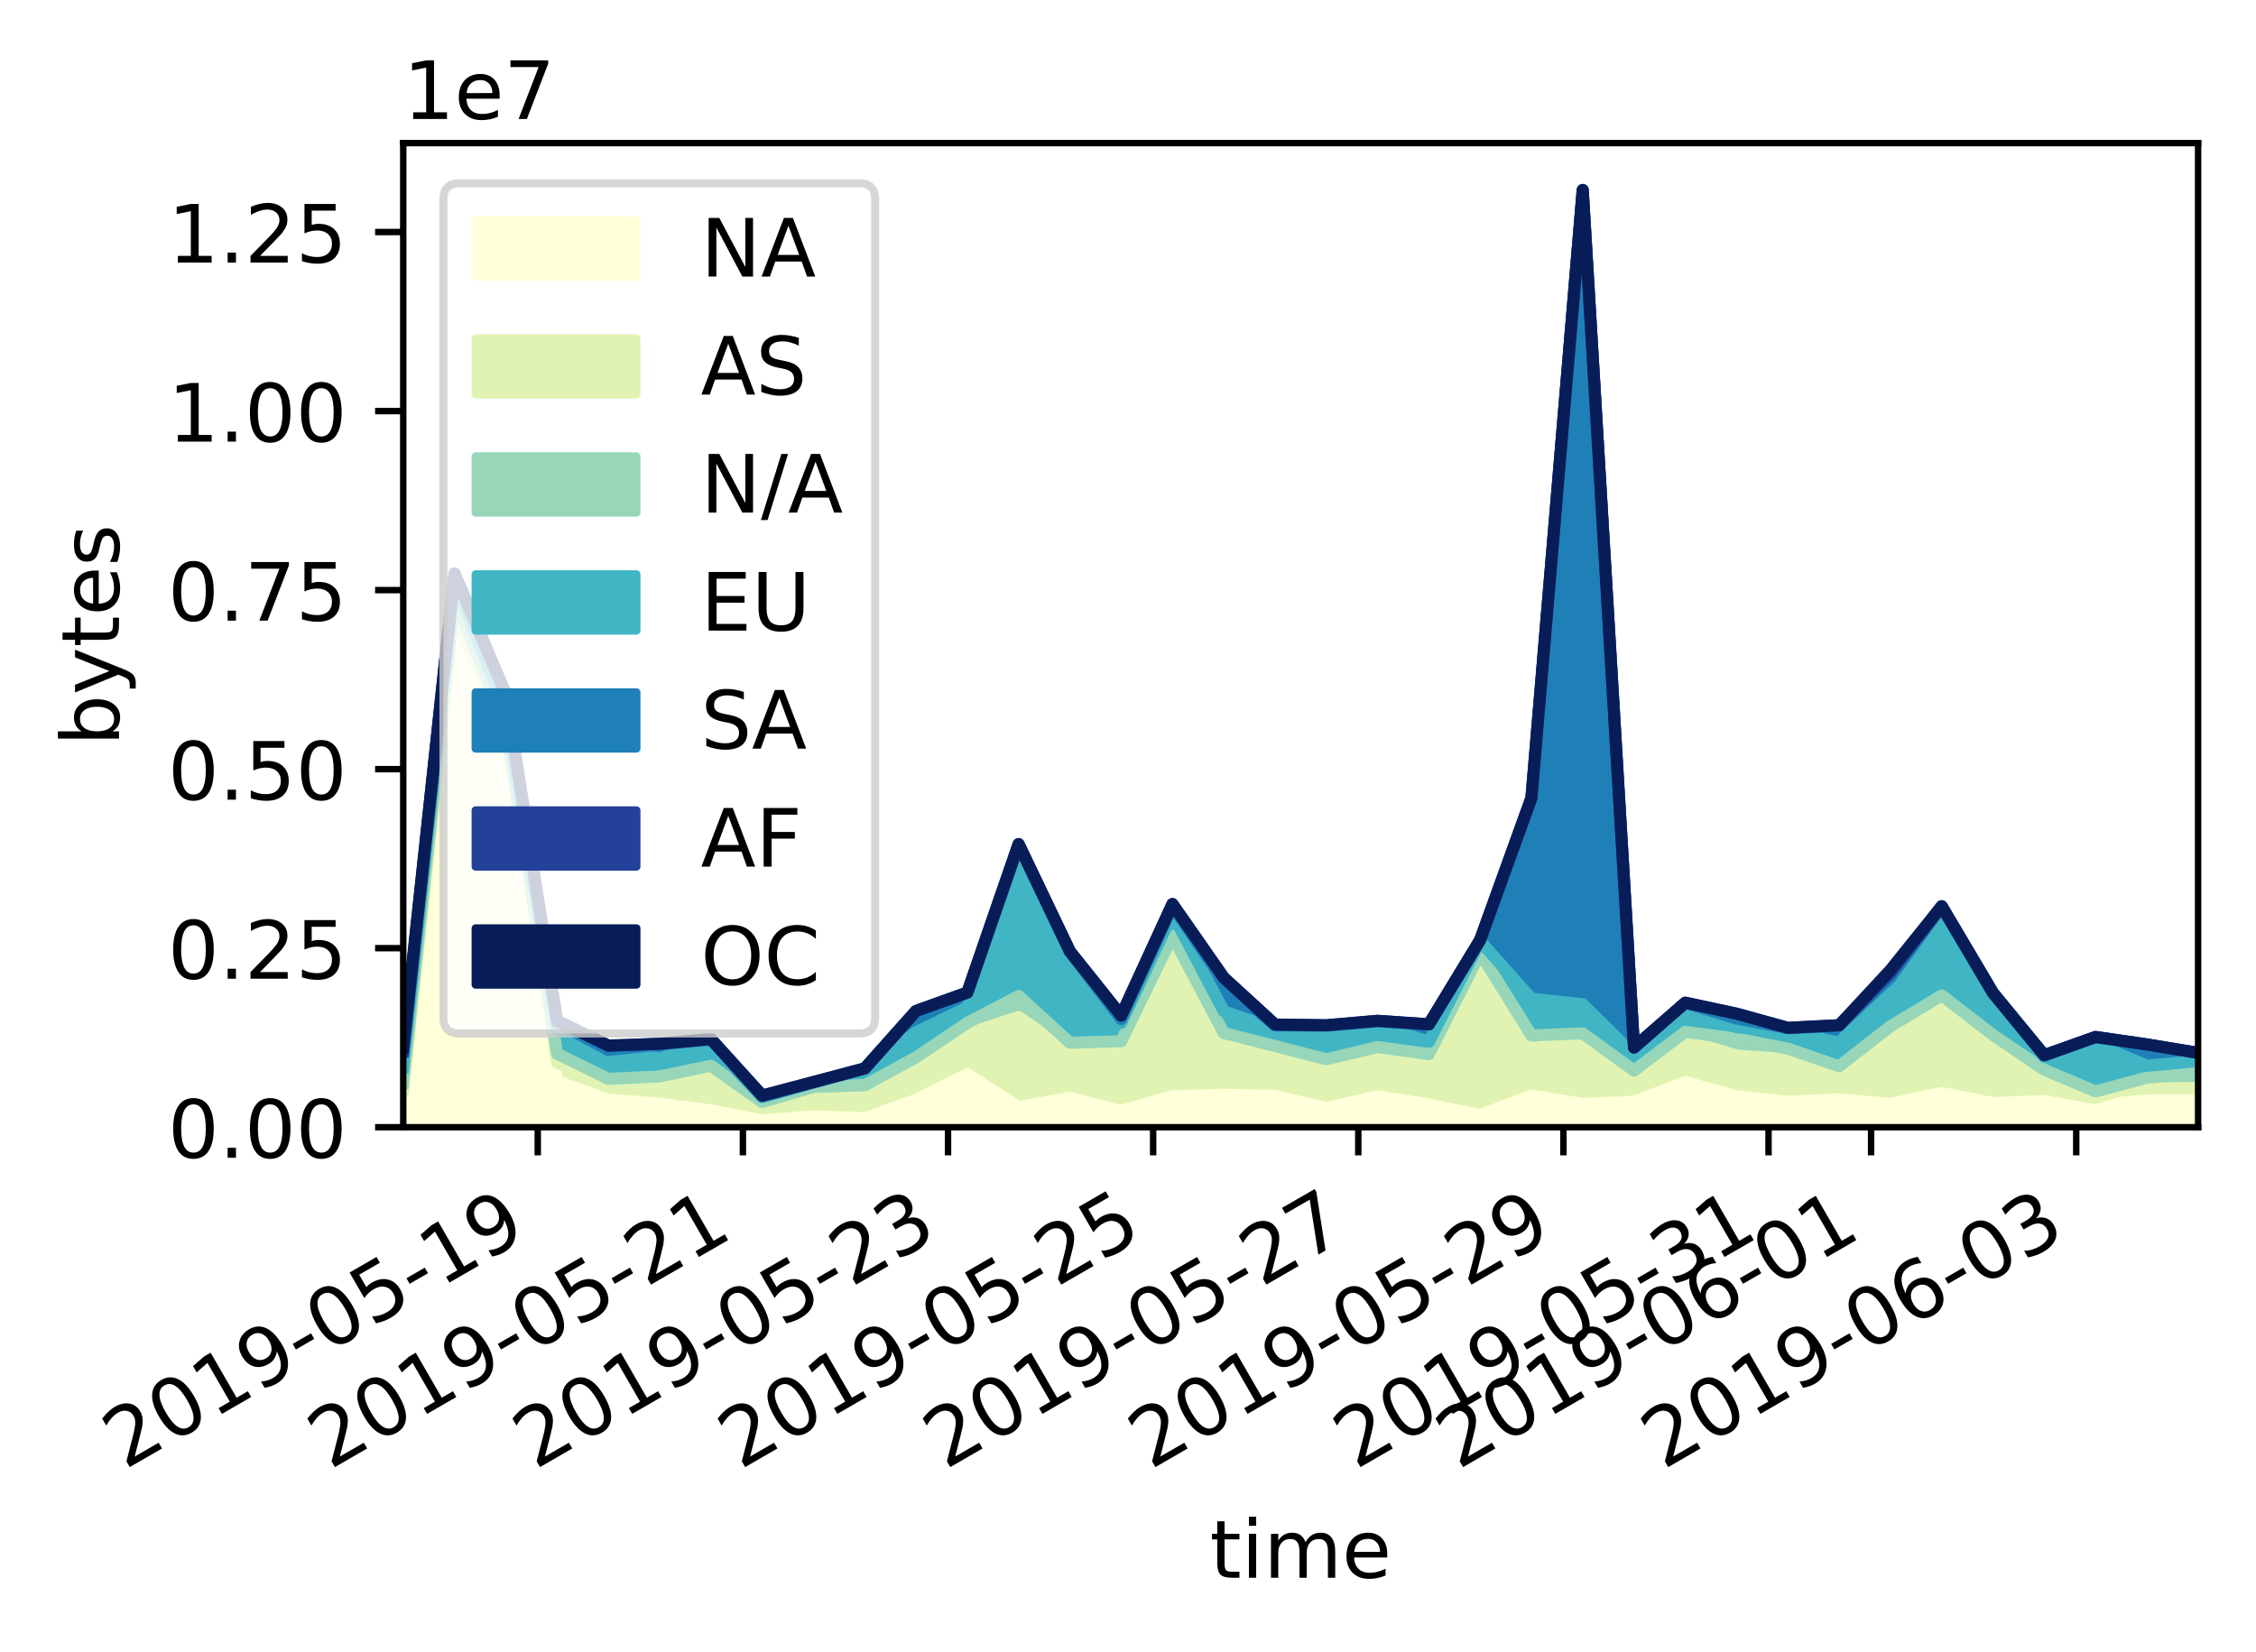 <?xml version="1.0" encoding="utf-8" standalone="no"?>
<!DOCTYPE svg PUBLIC "-//W3C//DTD SVG 1.1//EN"
  "http://www.w3.org/Graphics/SVG/1.1/DTD/svg11.dtd">
<!-- Created with matplotlib (https://matplotlib.org/) -->
<svg height="205.516pt" version="1.1" viewBox="0 0 280.544 205.516" width="280.544pt" xmlns="http://www.w3.org/2000/svg" xmlns:xlink="http://www.w3.org/1999/xlink">
 <defs>
  <style type="text/css">
*{stroke-linecap:butt;stroke-linejoin:round;white-space:pre;}
  </style>
 </defs>
 <g id="figure_1">
  <g id="patch_1">
   <path d="M 0 205.516 
L 280.544 205.516 
L 280.544 -0 
L 0 -0 
z
" style="fill:#ffffff;"/>
  </g>
  <g id="axes_1">
   <g id="patch_2">
    <path d="M 50.144 140.198 
L 273.344 140.198 
L 273.344 17.798 
L 50.144 17.798 
z
" style="fill:#ffffff;"/>
   </g>
   <g id="PolyCollection_1">
    <defs>
     <path d="M 50.144 -66.521 
L 50.144 -65.317 
L 56.521 -65.317 
L 62.898 -65.317 
L 69.275 -65.317 
L 75.652 -65.317 
L 82.029 -65.317 
L 88.407 -65.317 
L 94.784 -65.317 
L 101.161 -65.317 
L 107.538 -65.317 
L 113.915 -65.317 
L 120.292 -65.317 
L 126.669 -65.317 
L 133.047 -65.317 
L 139.424 -65.317 
L 145.801 -65.317 
L 152.178 -65.317 
L 158.555 -65.317 
L 164.932 -65.317 
L 171.309 -65.317 
L 177.687 -65.317 
L 184.064 -65.317 
L 190.441 -65.317 
L 196.818 -65.317 
L 203.195 -65.317 
L 209.572 -65.317 
L 215.949 -65.317 
L 222.327 -65.317 
L 228.704 -65.317 
L 235.081 -65.317 
L 241.458 -65.317 
L 247.835 -65.317 
L 254.212 -65.317 
L 260.589 -65.317 
L 266.967 -65.317 
L 273.344 -65.317 
L 273.344 -68.454 
L 273.344 -68.454 
L 266.967 -69.364 
L 260.589 -67.393 
L 254.212 -68.578 
L 247.835 -68.312 
L 241.458 -69.576 
L 235.081 -68.219 
L 228.704 -68.772 
L 222.327 -68.479 
L 215.949 -69.163 
L 209.572 -70.922 
L 203.195 -68.469 
L 196.818 -68.208 
L 190.441 -69.257 
L 184.064 -66.812 
L 177.687 -68.145 
L 171.309 -69.175 
L 164.932 -67.689 
L 158.555 -69.213 
L 152.178 -69.35 
L 145.801 -69.162 
L 139.424 -67.346 
L 133.047 -68.96 
L 126.669 -67.837 
L 120.292 -71.888 
L 113.915 -68.721 
L 107.538 -66.427 
L 101.161 -66.67 
L 94.784 -66.168 
L 88.407 -67.406 
L 82.029 -68.243 
L 75.652 -68.748 
L 69.275 -71.008 
L 62.898 -111.244 
L 56.521 -125.166 
L 50.144 -66.521 
z
" id="m2d3de22573" style="stroke:#ffffd9;"/>
    </defs>
    <g clip-path="url(#p1c6fca6252)">
     <use style="fill:#ffffd9;stroke:#ffffd9;" x="0" xlink:href="#m2d3de22573" y="205.516"/>
    </g>
   </g>
   <g id="PolyCollection_2">
    <defs>
     <path d="M 50.144 -69.88 
L 50.144 -66.521 
L 56.521 -125.166 
L 62.898 -111.244 
L 69.275 -71.008 
L 75.652 -68.748 
L 82.029 -68.243 
L 88.407 -67.406 
L 94.784 -66.168 
L 101.161 -66.67 
L 107.538 -66.427 
L 113.915 -68.721 
L 120.292 -71.888 
L 126.669 -67.837 
L 133.047 -68.96 
L 139.424 -67.346 
L 145.801 -69.162 
L 152.178 -69.35 
L 158.555 -69.213 
L 164.932 -67.689 
L 171.309 -69.175 
L 177.687 -68.145 
L 184.064 -66.812 
L 190.441 -69.257 
L 196.818 -68.208 
L 203.195 -68.469 
L 209.572 -70.922 
L 215.949 -69.163 
L 222.327 -68.479 
L 228.704 -68.772 
L 235.081 -68.219 
L 241.458 -69.576 
L 247.835 -68.312 
L 254.212 -68.578 
L 260.589 -67.393 
L 266.967 -69.364 
L 273.344 -68.454 
L 273.344 -70.196 
L 273.344 -70.196 
L 266.967 -70.138 
L 260.589 -69.634 
L 254.212 -71.533 
L 247.835 -76.258 
L 241.458 -81.066 
L 235.081 -77.053 
L 228.704 -71.75 
L 222.327 -73.795 
L 215.949 -74.231 
L 209.572 -76.157 
L 203.195 -71.819 
L 196.818 -76.248 
L 190.441 -75.097 
L 184.064 -85.462 
L 177.687 -73.331 
L 171.309 -74.133 
L 164.932 -73.192 
L 158.555 -74.124 
L 152.178 -76.286 
L 145.801 -88.311 
L 139.424 -75.743 
L 133.047 -74.605 
L 126.669 -79.037 
L 120.292 -76.948 
L 113.915 -73.496 
L 107.538 -70.511 
L 101.161 -70.305 
L 94.784 -68.391 
L 88.407 -71.938 
L 82.029 -71.102 
L 75.652 -70.682 
L 69.275 -73.355 
L 62.898 -114.675 
L 56.521 -129.547 
L 50.144 -69.88 
z
" id="madd2b34b76" style="stroke:#e1f3b2;"/>
    </defs>
    <g clip-path="url(#p1c6fca6252)">
     <use style="fill:#e1f3b2;stroke:#e1f3b2;" x="0" xlink:href="#madd2b34b76" y="205.516"/>
    </g>
   </g>
   <g id="PolyCollection_3">
    <defs>
     <path d="M 50.144 -70.881 
L 50.144 -69.88 
L 56.521 -129.547 
L 62.898 -114.675 
L 69.275 -73.355 
L 75.652 -70.682 
L 82.029 -71.102 
L 88.407 -71.938 
L 94.784 -68.391 
L 101.161 -70.305 
L 107.538 -70.511 
L 113.915 -73.496 
L 120.292 -76.948 
L 126.669 -79.037 
L 133.047 -74.605 
L 139.424 -75.743 
L 145.801 -88.311 
L 152.178 -76.286 
L 158.555 -74.124 
L 164.932 -73.192 
L 171.309 -74.133 
L 177.687 -73.331 
L 184.064 -85.462 
L 190.441 -75.097 
L 196.818 -76.248 
L 203.195 -71.819 
L 209.572 -76.157 
L 215.949 -74.231 
L 222.327 -73.795 
L 228.704 -71.75 
L 235.081 -77.053 
L 241.458 -81.066 
L 247.835 -76.258 
L 254.212 -71.533 
L 260.589 -69.634 
L 266.967 -70.138 
L 273.344 -70.196 
L 273.344 -72.046 
L 273.344 -72.046 
L 266.967 -71.488 
L 260.589 -69.765 
L 254.212 -72.46 
L 247.835 -76.793 
L 241.458 -81.712 
L 235.081 -77.869 
L 228.704 -72.895 
L 222.327 -75.09 
L 215.949 -76.34 
L 209.572 -77.178 
L 203.195 -72.361 
L 196.818 -76.991 
L 190.441 -76.729 
L 184.064 -86.98 
L 177.687 -74.414 
L 171.309 -75.29 
L 164.932 -73.771 
L 158.555 -75.416 
L 152.178 -77.035 
L 145.801 -89.09 
L 139.424 -76.012 
L 133.047 -75.825 
L 126.669 -81.638 
L 120.292 -78.301 
L 113.915 -74.007 
L 107.538 -70.53 
L 101.161 -70.325 
L 94.784 -68.439 
L 88.407 -72.961 
L 82.029 -71.639 
L 75.652 -71.329 
L 69.275 -74.464 
L 62.898 -115.154 
L 56.521 -131.008 
L 50.144 -70.881 
z
" id="m0188ae4f3a" style="stroke:#97d6b9;"/>
    </defs>
    <g clip-path="url(#p1c6fca6252)">
     <use style="fill:#97d6b9;stroke:#97d6b9;" x="0" xlink:href="#m0188ae4f3a" y="205.516"/>
    </g>
   </g>
   <g id="PolyCollection_4">
    <defs>
     <path d="M 50.144 -72.796 
L 50.144 -70.881 
L 56.521 -131.008 
L 62.898 -115.154 
L 69.275 -74.464 
L 75.652 -71.329 
L 82.029 -71.639 
L 88.407 -72.961 
L 94.784 -68.439 
L 101.161 -70.325 
L 107.538 -70.53 
L 113.915 -74.007 
L 120.292 -78.301 
L 126.669 -81.638 
L 133.047 -75.825 
L 139.424 -76.012 
L 145.801 -89.09 
L 152.178 -77.035 
L 158.555 -75.416 
L 164.932 -73.771 
L 171.309 -75.29 
L 177.687 -74.414 
L 184.064 -86.98 
L 190.441 -76.729 
L 196.818 -76.991 
L 203.195 -72.361 
L 209.572 -77.178 
L 215.949 -76.34 
L 222.327 -75.09 
L 228.704 -72.895 
L 235.081 -77.869 
L 241.458 -81.712 
L 247.835 -76.793 
L 254.212 -72.46 
L 260.589 -69.765 
L 266.967 -71.488 
L 273.344 -72.046 
L 273.344 -73.579 
L 273.344 -73.579 
L 266.967 -72.963 
L 260.589 -75.676 
L 254.212 -74.057 
L 247.835 -81.144 
L 241.458 -91.509 
L 235.081 -82.5 
L 228.704 -75.81 
L 222.327 -77.222 
L 215.949 -77.751 
L 209.572 -79.901 
L 203.195 -74.322 
L 196.818 -80.607 
L 190.441 -81.308 
L 184.064 -88.47 
L 177.687 -75.943 
L 171.309 -77.986 
L 164.932 -76.96 
L 158.555 -77.521 
L 152.178 -79.741 
L 145.801 -91.856 
L 139.424 -78.29 
L 133.047 -85.489 
L 126.669 -99.384 
L 120.292 -80.212 
L 113.915 -77.129 
L 107.538 -72.597 
L 101.161 -70.857 
L 94.784 -69.052 
L 88.407 -75.757 
L 82.029 -73.878 
L 75.652 -74.506 
L 69.275 -77.507 
L 62.898 -117.013 
L 56.521 -133.197 
L 50.144 -72.796 
z
" id="mff6a2cc1d3" style="stroke:#40b5c4;"/>
    </defs>
    <g clip-path="url(#p1c6fca6252)">
     <use style="fill:#40b5c4;stroke:#40b5c4;" x="0" xlink:href="#mff6a2cc1d3" y="205.516"/>
    </g>
   </g>
   <g id="PolyCollection_5">
    <defs>
     <path d="M 50.144 -74.705 
L 50.144 -72.796 
L 56.521 -133.197 
L 62.898 -117.013 
L 69.275 -77.507 
L 75.652 -74.506 
L 82.029 -73.878 
L 88.407 -75.757 
L 94.784 -69.052 
L 101.161 -70.857 
L 107.538 -72.597 
L 113.915 -77.129 
L 120.292 -80.212 
L 126.669 -99.384 
L 133.047 -85.489 
L 139.424 -78.29 
L 145.801 -91.856 
L 152.178 -79.741 
L 158.555 -77.521 
L 164.932 -76.96 
L 171.309 -77.986 
L 177.687 -75.943 
L 184.064 -88.47 
L 190.441 -81.308 
L 196.818 -80.607 
L 203.195 -74.322 
L 209.572 -79.901 
L 215.949 -77.751 
L 222.327 -77.222 
L 228.704 -75.81 
L 235.081 -82.5 
L 241.458 -91.509 
L 247.835 -81.144 
L 254.212 -74.057 
L 260.589 -75.676 
L 266.967 -72.963 
L 273.344 -73.579 
L 273.344 -74.534 
L 273.344 -74.534 
L 266.967 -75.611 
L 260.589 -76.538 
L 254.212 -74.226 
L 247.835 -82.006 
L 241.458 -92.773 
L 235.081 -83.948 
L 228.704 -77.936 
L 222.327 -77.634 
L 215.949 -78.842 
L 209.572 -80.773 
L 203.195 -75.222 
L 196.818 -181.863 
L 190.441 -106.247 
L 184.064 -88.546 
L 177.687 -78.079 
L 171.309 -78.484 
L 164.932 -77.927 
L 158.555 -77.974 
L 152.178 -83.431 
L 145.801 -92.849 
L 139.424 -78.743 
L 133.047 -87.132 
L 126.669 -100.475 
L 120.292 -82.043 
L 113.915 -79.765 
L 107.538 -72.619 
L 101.161 -70.893 
L 94.784 -69.148 
L 88.407 -76.216 
L 82.029 -75.622 
L 75.652 -74.921 
L 69.275 -78.328 
L 62.898 -119.11 
L 56.521 -134.043 
L 50.144 -74.705 
z
" id="m9c4c17d3ff" style="stroke:#1f80b8;"/>
    </defs>
    <g clip-path="url(#p1c6fca6252)">
     <use style="fill:#1f80b8;stroke:#1f80b8;" x="0" xlink:href="#m9c4c17d3ff" y="205.516"/>
    </g>
   </g>
   <g id="PolyCollection_6">
    <defs>
     <path d="M 50.144 -74.797 
L 50.144 -74.705 
L 56.521 -134.043 
L 62.898 -119.11 
L 69.275 -78.328 
L 75.652 -74.921 
L 82.029 -75.622 
L 88.407 -76.216 
L 94.784 -69.148 
L 101.161 -70.893 
L 107.538 -72.619 
L 113.915 -79.765 
L 120.292 -82.043 
L 126.669 -100.475 
L 133.047 -87.132 
L 139.424 -78.743 
L 145.801 -92.849 
L 152.178 -83.431 
L 158.555 -77.974 
L 164.932 -77.927 
L 171.309 -78.484 
L 177.687 -78.079 
L 184.064 -88.546 
L 190.441 -106.247 
L 196.818 -181.863 
L 203.195 -75.222 
L 209.572 -80.773 
L 215.949 -78.842 
L 222.327 -77.634 
L 228.704 -77.936 
L 235.081 -83.948 
L 241.458 -92.773 
L 247.835 -82.006 
L 254.212 -74.226 
L 260.589 -76.538 
L 266.967 -75.611 
L 273.344 -74.534 
L 273.344 -74.561 
L 273.344 -74.561 
L 266.967 -75.613 
L 260.589 -76.54 
L 254.212 -74.271 
L 247.835 -82.027 
L 241.458 -92.804 
L 235.081 -84.474 
L 228.704 -78.001 
L 222.327 -77.677 
L 215.949 -79.439 
L 209.572 -80.804 
L 203.195 -75.23 
L 196.818 -181.889 
L 190.441 -106.271 
L 184.064 -88.621 
L 177.687 -78.114 
L 171.309 -78.552 
L 164.932 -77.996 
L 158.555 -78.087 
L 152.178 -83.92 
L 145.801 -93.072 
L 139.424 -79.196 
L 133.047 -87.185 
L 126.669 -100.533 
L 120.292 -82.068 
L 113.915 -79.775 
L 107.538 -72.631 
L 101.161 -70.936 
L 94.784 -69.252 
L 88.407 -76.286 
L 82.029 -75.69 
L 75.652 -75.44 
L 69.275 -78.562 
L 62.898 -119.208 
L 56.521 -134.192 
L 50.144 -74.797 
z
" id="m9830453b57" style="stroke:#24419a;"/>
    </defs>
    <g clip-path="url(#p1c6fca6252)">
     <use style="fill:#24419a;stroke:#24419a;" x="0" xlink:href="#m9830453b57" y="205.516"/>
    </g>
   </g>
   <g id="PolyCollection_7">
    <defs>
     <path d="M 50.144 -75.202 
L 50.144 -74.797 
L 56.521 -134.192 
L 62.898 -119.208 
L 69.275 -78.562 
L 75.652 -75.44 
L 82.029 -75.69 
L 88.407 -76.286 
L 94.784 -69.252 
L 101.161 -70.936 
L 107.538 -72.631 
L 113.915 -79.775 
L 120.292 -82.068 
L 126.669 -100.533 
L 133.047 -87.185 
L 139.424 -79.196 
L 145.801 -93.072 
L 152.178 -83.92 
L 158.555 -78.087 
L 164.932 -77.996 
L 171.309 -78.552 
L 177.687 -78.114 
L 184.064 -88.621 
L 190.441 -106.271 
L 196.818 -181.889 
L 203.195 -75.23 
L 209.572 -80.804 
L 215.949 -79.439 
L 222.327 -77.677 
L 228.704 -78.001 
L 235.081 -84.474 
L 241.458 -92.804 
L 247.835 -82.027 
L 254.212 -74.271 
L 260.589 -76.54 
L 266.967 -75.613 
L 273.344 -74.561 
L 273.344 -74.561 
L 273.344 -74.561 
L 266.967 -75.613 
L 260.589 -76.54 
L 254.212 -74.271 
L 247.835 -82.03 
L 241.458 -92.804 
L 235.081 -84.869 
L 228.704 -78.002 
L 222.327 -77.677 
L 215.949 -79.439 
L 209.572 -80.804 
L 203.195 -75.23 
L 196.818 -181.889 
L 190.441 -106.272 
L 184.064 -88.622 
L 177.687 -78.114 
L 171.309 -78.555 
L 164.932 -77.996 
L 158.555 -78.087 
L 152.178 -83.92 
L 145.801 -93.073 
L 139.424 -79.196 
L 133.047 -87.185 
L 126.669 -100.533 
L 120.292 -82.068 
L 113.915 -79.775 
L 107.538 -72.631 
L 101.161 -70.939 
L 94.784 -69.252 
L 88.407 -76.286 
L 82.029 -75.69 
L 75.652 -75.481 
L 69.275 -78.562 
L 62.898 -119.209 
L 56.521 -134.192 
L 50.144 -75.202 
z
" id="m255459cbae" style="stroke:#081d58;"/>
    </defs>
    <g clip-path="url(#p1c6fca6252)">
     <use style="fill:#081d58;stroke:#081d58;" x="0" xlink:href="#m255459cbae" y="205.516"/>
    </g>
   </g>
   <g id="matplotlib.axis_1">
    <g id="xtick_1">
     <g id="line2d_1">
      <defs>
       <path d="M 0 0 
L 0 3.5 
" id="mc6ea0d47d2" style="stroke:#000000;stroke-width:0.8;"/>
      </defs>
      <g>
       <use style="stroke:#000000;stroke-width:0.8;" x="66.874" xlink:href="#mc6ea0d47d2" y="140.198"/>
      </g>
     </g>
     <g id="text_1">
      <!-- 2019-05-19 -->
      <defs>
       <path d="M 19.188 8.297 
L 53.609 8.297 
L 53.609 0 
L 7.328 0 
L 7.328 8.297 
Q 12.938 14.109 22.625 23.891 
Q 32.328 33.688 34.812 36.531 
Q 39.547 41.844 41.422 45.531 
Q 43.312 49.219 43.312 52.781 
Q 43.312 58.594 39.234 62.25 
Q 35.156 65.922 28.609 65.922 
Q 23.969 65.922 18.812 64.312 
Q 13.672 62.703 7.812 59.422 
L 7.812 69.391 
Q 13.766 71.781 18.938 73 
Q 24.125 74.219 28.422 74.219 
Q 39.75 74.219 46.484 68.547 
Q 53.219 62.891 53.219 53.422 
Q 53.219 48.922 51.531 44.891 
Q 49.859 40.875 45.406 35.406 
Q 44.188 33.984 37.641 27.219 
Q 31.109 20.453 19.188 8.297 
z
" id="DejaVuSans-50"/>
       <path d="M 31.781 66.406 
Q 24.172 66.406 20.328 58.906 
Q 16.5 51.422 16.5 36.375 
Q 16.5 21.391 20.328 13.891 
Q 24.172 6.391 31.781 6.391 
Q 39.453 6.391 43.281 13.891 
Q 47.125 21.391 47.125 36.375 
Q 47.125 51.422 43.281 58.906 
Q 39.453 66.406 31.781 66.406 
z
M 31.781 74.219 
Q 44.047 74.219 50.516 64.516 
Q 56.984 54.828 56.984 36.375 
Q 56.984 17.969 50.516 8.266 
Q 44.047 -1.422 31.781 -1.422 
Q 19.531 -1.422 13.062 8.266 
Q 6.594 17.969 6.594 36.375 
Q 6.594 54.828 13.062 64.516 
Q 19.531 74.219 31.781 74.219 
z
" id="DejaVuSans-48"/>
       <path d="M 12.406 8.297 
L 28.516 8.297 
L 28.516 63.922 
L 10.984 60.406 
L 10.984 69.391 
L 28.422 72.906 
L 38.281 72.906 
L 38.281 8.297 
L 54.391 8.297 
L 54.391 0 
L 12.406 0 
z
" id="DejaVuSans-49"/>
       <path d="M 10.984 1.516 
L 10.984 10.5 
Q 14.703 8.734 18.5 7.812 
Q 22.312 6.891 25.984 6.891 
Q 35.75 6.891 40.891 13.453 
Q 46.047 20.016 46.781 33.406 
Q 43.953 29.203 39.594 26.953 
Q 35.25 24.703 29.984 24.703 
Q 19.047 24.703 12.672 31.312 
Q 6.297 37.938 6.297 49.422 
Q 6.297 60.641 12.938 67.422 
Q 19.578 74.219 30.609 74.219 
Q 43.266 74.219 49.922 64.516 
Q 56.594 54.828 56.594 36.375 
Q 56.594 19.141 48.406 8.859 
Q 40.234 -1.422 26.422 -1.422 
Q 22.703 -1.422 18.891 -0.688 
Q 15.094 0.047 10.984 1.516 
z
M 30.609 32.422 
Q 37.25 32.422 41.125 36.953 
Q 45.016 41.5 45.016 49.422 
Q 45.016 57.281 41.125 61.844 
Q 37.25 66.406 30.609 66.406 
Q 23.969 66.406 20.094 61.844 
Q 16.219 57.281 16.219 49.422 
Q 16.219 41.5 20.094 36.953 
Q 23.969 32.422 30.609 32.422 
z
" id="DejaVuSans-57"/>
       <path d="M 4.891 31.391 
L 31.203 31.391 
L 31.203 23.391 
L 4.891 23.391 
z
" id="DejaVuSans-45"/>
       <path d="M 10.797 72.906 
L 49.516 72.906 
L 49.516 64.594 
L 19.828 64.594 
L 19.828 46.734 
Q 21.969 47.469 24.109 47.828 
Q 26.266 48.188 28.422 48.188 
Q 40.625 48.188 47.75 41.5 
Q 54.891 34.812 54.891 23.391 
Q 54.891 11.625 47.562 5.094 
Q 40.234 -1.422 26.906 -1.422 
Q 22.312 -1.422 17.547 -0.641 
Q 12.797 0.141 7.719 1.703 
L 7.719 11.625 
Q 12.109 9.234 16.797 8.062 
Q 21.484 6.891 26.703 6.891 
Q 35.156 6.891 40.078 11.328 
Q 45.016 15.766 45.016 23.391 
Q 45.016 31 40.078 35.438 
Q 35.156 39.891 26.703 39.891 
Q 22.75 39.891 18.812 39.016 
Q 14.891 38.141 10.797 36.281 
z
" id="DejaVuSans-53"/>
      </defs>
      <g transform="translate(15.504 182.837)rotate(-30)scale(0.1 -0.1)">
       <use xlink:href="#DejaVuSans-50"/>
       <use x="63.623" xlink:href="#DejaVuSans-48"/>
       <use x="127.246" xlink:href="#DejaVuSans-49"/>
       <use x="190.869" xlink:href="#DejaVuSans-57"/>
       <use x="254.492" xlink:href="#DejaVuSans-45"/>
       <use x="290.576" xlink:href="#DejaVuSans-48"/>
       <use x="354.199" xlink:href="#DejaVuSans-53"/>
       <use x="417.822" xlink:href="#DejaVuSans-45"/>
       <use x="453.906" xlink:href="#DejaVuSans-49"/>
       <use x="517.529" xlink:href="#DejaVuSans-57"/>
      </g>
     </g>
    </g>
    <g id="xtick_2">
     <g id="line2d_2">
      <g>
       <use style="stroke:#000000;stroke-width:0.8;" x="92.382" xlink:href="#mc6ea0d47d2" y="140.198"/>
      </g>
     </g>
     <g id="text_2">
      <!-- 2019-05-21 -->
      <g transform="translate(41.013 182.837)rotate(-30)scale(0.1 -0.1)">
       <use xlink:href="#DejaVuSans-50"/>
       <use x="63.623" xlink:href="#DejaVuSans-48"/>
       <use x="127.246" xlink:href="#DejaVuSans-49"/>
       <use x="190.869" xlink:href="#DejaVuSans-57"/>
       <use x="254.492" xlink:href="#DejaVuSans-45"/>
       <use x="290.576" xlink:href="#DejaVuSans-48"/>
       <use x="354.199" xlink:href="#DejaVuSans-53"/>
       <use x="417.822" xlink:href="#DejaVuSans-45"/>
       <use x="453.906" xlink:href="#DejaVuSans-50"/>
       <use x="517.529" xlink:href="#DejaVuSans-49"/>
      </g>
     </g>
    </g>
    <g id="xtick_3">
     <g id="line2d_3">
      <g>
       <use style="stroke:#000000;stroke-width:0.8;" x="117.891" xlink:href="#mc6ea0d47d2" y="140.198"/>
      </g>
     </g>
     <g id="text_3">
      <!-- 2019-05-23 -->
      <defs>
       <path d="M 40.578 39.312 
Q 47.656 37.797 51.625 33 
Q 55.609 28.219 55.609 21.188 
Q 55.609 10.406 48.188 4.484 
Q 40.766 -1.422 27.094 -1.422 
Q 22.516 -1.422 17.656 -0.516 
Q 12.797 0.391 7.625 2.203 
L 7.625 11.719 
Q 11.719 9.328 16.594 8.109 
Q 21.484 6.891 26.812 6.891 
Q 36.078 6.891 40.938 10.547 
Q 45.797 14.203 45.797 21.188 
Q 45.797 27.641 41.281 31.266 
Q 36.766 34.906 28.719 34.906 
L 20.219 34.906 
L 20.219 43.016 
L 29.109 43.016 
Q 36.375 43.016 40.234 45.922 
Q 44.094 48.828 44.094 54.297 
Q 44.094 59.906 40.109 62.906 
Q 36.141 65.922 28.719 65.922 
Q 24.656 65.922 20.016 65.031 
Q 15.375 64.156 9.812 62.312 
L 9.812 71.094 
Q 15.438 72.656 20.344 73.438 
Q 25.25 74.219 29.594 74.219 
Q 40.828 74.219 47.359 69.109 
Q 53.906 64.016 53.906 55.328 
Q 53.906 49.266 50.438 45.094 
Q 46.969 40.922 40.578 39.312 
z
" id="DejaVuSans-51"/>
      </defs>
      <g transform="translate(66.521 182.837)rotate(-30)scale(0.1 -0.1)">
       <use xlink:href="#DejaVuSans-50"/>
       <use x="63.623" xlink:href="#DejaVuSans-48"/>
       <use x="127.246" xlink:href="#DejaVuSans-49"/>
       <use x="190.869" xlink:href="#DejaVuSans-57"/>
       <use x="254.492" xlink:href="#DejaVuSans-45"/>
       <use x="290.576" xlink:href="#DejaVuSans-48"/>
       <use x="354.199" xlink:href="#DejaVuSans-53"/>
       <use x="417.822" xlink:href="#DejaVuSans-45"/>
       <use x="453.906" xlink:href="#DejaVuSans-50"/>
       <use x="517.529" xlink:href="#DejaVuSans-51"/>
      </g>
     </g>
    </g>
    <g id="xtick_4">
     <g id="line2d_4">
      <g>
       <use style="stroke:#000000;stroke-width:0.8;" x="143.399" xlink:href="#mc6ea0d47d2" y="140.198"/>
      </g>
     </g>
     <g id="text_4">
      <!-- 2019-05-25 -->
      <g transform="translate(92.03 182.837)rotate(-30)scale(0.1 -0.1)">
       <use xlink:href="#DejaVuSans-50"/>
       <use x="63.623" xlink:href="#DejaVuSans-48"/>
       <use x="127.246" xlink:href="#DejaVuSans-49"/>
       <use x="190.869" xlink:href="#DejaVuSans-57"/>
       <use x="254.492" xlink:href="#DejaVuSans-45"/>
       <use x="290.576" xlink:href="#DejaVuSans-48"/>
       <use x="354.199" xlink:href="#DejaVuSans-53"/>
       <use x="417.822" xlink:href="#DejaVuSans-45"/>
       <use x="453.906" xlink:href="#DejaVuSans-50"/>
       <use x="517.529" xlink:href="#DejaVuSans-53"/>
      </g>
     </g>
    </g>
    <g id="xtick_5">
     <g id="line2d_5">
      <g>
       <use style="stroke:#000000;stroke-width:0.8;" x="168.908" xlink:href="#mc6ea0d47d2" y="140.198"/>
      </g>
     </g>
     <g id="text_5">
      <!-- 2019-05-27 -->
      <defs>
       <path d="M 8.203 72.906 
L 55.078 72.906 
L 55.078 68.703 
L 28.609 0 
L 18.312 0 
L 43.219 64.594 
L 8.203 64.594 
z
" id="DejaVuSans-55"/>
      </defs>
      <g transform="translate(117.538 182.837)rotate(-30)scale(0.1 -0.1)">
       <use xlink:href="#DejaVuSans-50"/>
       <use x="63.623" xlink:href="#DejaVuSans-48"/>
       <use x="127.246" xlink:href="#DejaVuSans-49"/>
       <use x="190.869" xlink:href="#DejaVuSans-57"/>
       <use x="254.492" xlink:href="#DejaVuSans-45"/>
       <use x="290.576" xlink:href="#DejaVuSans-48"/>
       <use x="354.199" xlink:href="#DejaVuSans-53"/>
       <use x="417.822" xlink:href="#DejaVuSans-45"/>
       <use x="453.906" xlink:href="#DejaVuSans-50"/>
       <use x="517.529" xlink:href="#DejaVuSans-55"/>
      </g>
     </g>
    </g>
    <g id="xtick_6">
     <g id="line2d_6">
      <g>
       <use style="stroke:#000000;stroke-width:0.8;" x="194.416" xlink:href="#mc6ea0d47d2" y="140.198"/>
      </g>
     </g>
     <g id="text_6">
      <!-- 2019-05-29 -->
      <g transform="translate(143.047 182.837)rotate(-30)scale(0.1 -0.1)">
       <use xlink:href="#DejaVuSans-50"/>
       <use x="63.623" xlink:href="#DejaVuSans-48"/>
       <use x="127.246" xlink:href="#DejaVuSans-49"/>
       <use x="190.869" xlink:href="#DejaVuSans-57"/>
       <use x="254.492" xlink:href="#DejaVuSans-45"/>
       <use x="290.576" xlink:href="#DejaVuSans-48"/>
       <use x="354.199" xlink:href="#DejaVuSans-53"/>
       <use x="417.822" xlink:href="#DejaVuSans-45"/>
       <use x="453.906" xlink:href="#DejaVuSans-50"/>
       <use x="517.529" xlink:href="#DejaVuSans-57"/>
      </g>
     </g>
    </g>
    <g id="xtick_7">
     <g id="line2d_7">
      <g>
       <use style="stroke:#000000;stroke-width:0.8;" x="219.925" xlink:href="#mc6ea0d47d2" y="140.198"/>
      </g>
     </g>
     <g id="text_7">
      <!-- 2019-05-31 -->
      <g transform="translate(168.556 182.837)rotate(-30)scale(0.1 -0.1)">
       <use xlink:href="#DejaVuSans-50"/>
       <use x="63.623" xlink:href="#DejaVuSans-48"/>
       <use x="127.246" xlink:href="#DejaVuSans-49"/>
       <use x="190.869" xlink:href="#DejaVuSans-57"/>
       <use x="254.492" xlink:href="#DejaVuSans-45"/>
       <use x="290.576" xlink:href="#DejaVuSans-48"/>
       <use x="354.199" xlink:href="#DejaVuSans-53"/>
       <use x="417.822" xlink:href="#DejaVuSans-45"/>
       <use x="453.906" xlink:href="#DejaVuSans-51"/>
       <use x="517.529" xlink:href="#DejaVuSans-49"/>
      </g>
     </g>
    </g>
    <g id="xtick_8">
     <g id="line2d_8">
      <g>
       <use style="stroke:#000000;stroke-width:0.8;" x="232.679" xlink:href="#mc6ea0d47d2" y="140.198"/>
      </g>
     </g>
     <g id="text_8">
      <!-- 2019-06-01 -->
      <defs>
       <path d="M 33.016 40.375 
Q 26.375 40.375 22.484 35.828 
Q 18.609 31.297 18.609 23.391 
Q 18.609 15.531 22.484 10.953 
Q 26.375 6.391 33.016 6.391 
Q 39.656 6.391 43.531 10.953 
Q 47.406 15.531 47.406 23.391 
Q 47.406 31.297 43.531 35.828 
Q 39.656 40.375 33.016 40.375 
z
M 52.594 71.297 
L 52.594 62.312 
Q 48.875 64.062 45.094 64.984 
Q 41.312 65.922 37.594 65.922 
Q 27.828 65.922 22.672 59.328 
Q 17.531 52.734 16.797 39.406 
Q 19.672 43.656 24.016 45.922 
Q 28.375 48.188 33.594 48.188 
Q 44.578 48.188 50.953 41.516 
Q 57.328 34.859 57.328 23.391 
Q 57.328 12.156 50.688 5.359 
Q 44.047 -1.422 33.016 -1.422 
Q 20.359 -1.422 13.672 8.266 
Q 6.984 17.969 6.984 36.375 
Q 6.984 53.656 15.188 63.938 
Q 23.391 74.219 37.203 74.219 
Q 40.922 74.219 44.703 73.484 
Q 48.484 72.75 52.594 71.297 
z
" id="DejaVuSans-54"/>
      </defs>
      <g transform="translate(181.31 182.837)rotate(-30)scale(0.1 -0.1)">
       <use xlink:href="#DejaVuSans-50"/>
       <use x="63.623" xlink:href="#DejaVuSans-48"/>
       <use x="127.246" xlink:href="#DejaVuSans-49"/>
       <use x="190.869" xlink:href="#DejaVuSans-57"/>
       <use x="254.492" xlink:href="#DejaVuSans-45"/>
       <use x="290.576" xlink:href="#DejaVuSans-48"/>
       <use x="354.199" xlink:href="#DejaVuSans-54"/>
       <use x="417.822" xlink:href="#DejaVuSans-45"/>
       <use x="453.906" xlink:href="#DejaVuSans-48"/>
       <use x="517.529" xlink:href="#DejaVuSans-49"/>
      </g>
     </g>
    </g>
    <g id="xtick_9">
     <g id="line2d_9">
      <g>
       <use style="stroke:#000000;stroke-width:0.8;" x="258.188" xlink:href="#mc6ea0d47d2" y="140.198"/>
      </g>
     </g>
     <g id="text_9">
      <!-- 2019-06-03 -->
      <g transform="translate(206.818 182.837)rotate(-30)scale(0.1 -0.1)">
       <use xlink:href="#DejaVuSans-50"/>
       <use x="63.623" xlink:href="#DejaVuSans-48"/>
       <use x="127.246" xlink:href="#DejaVuSans-49"/>
       <use x="190.869" xlink:href="#DejaVuSans-57"/>
       <use x="254.492" xlink:href="#DejaVuSans-45"/>
       <use x="290.576" xlink:href="#DejaVuSans-48"/>
       <use x="354.199" xlink:href="#DejaVuSans-54"/>
       <use x="417.822" xlink:href="#DejaVuSans-45"/>
       <use x="453.906" xlink:href="#DejaVuSans-48"/>
       <use x="517.529" xlink:href="#DejaVuSans-51"/>
      </g>
     </g>
    </g>
    <g id="text_10">
     <!-- time -->
     <defs>
      <path d="M 18.312 70.219 
L 18.312 54.688 
L 36.812 54.688 
L 36.812 47.703 
L 18.312 47.703 
L 18.312 18.016 
Q 18.312 11.328 20.141 9.422 
Q 21.969 7.516 27.594 7.516 
L 36.812 7.516 
L 36.812 0 
L 27.594 0 
Q 17.188 0 13.234 3.875 
Q 9.281 7.766 9.281 18.016 
L 9.281 47.703 
L 2.688 47.703 
L 2.688 54.688 
L 9.281 54.688 
L 9.281 70.219 
z
" id="DejaVuSans-116"/>
      <path d="M 9.422 54.688 
L 18.406 54.688 
L 18.406 0 
L 9.422 0 
z
M 9.422 75.984 
L 18.406 75.984 
L 18.406 64.594 
L 9.422 64.594 
z
" id="DejaVuSans-105"/>
      <path d="M 52 44.188 
Q 55.375 50.25 60.062 53.125 
Q 64.75 56 71.094 56 
Q 79.641 56 84.281 50.016 
Q 88.922 44.047 88.922 33.016 
L 88.922 0 
L 79.891 0 
L 79.891 32.719 
Q 79.891 40.578 77.094 44.375 
Q 74.312 48.188 68.609 48.188 
Q 61.625 48.188 57.562 43.547 
Q 53.516 38.922 53.516 30.906 
L 53.516 0 
L 44.484 0 
L 44.484 32.719 
Q 44.484 40.625 41.703 44.406 
Q 38.922 48.188 33.109 48.188 
Q 26.219 48.188 22.156 43.531 
Q 18.109 38.875 18.109 30.906 
L 18.109 0 
L 9.078 0 
L 9.078 54.688 
L 18.109 54.688 
L 18.109 46.188 
Q 21.188 51.219 25.484 53.609 
Q 29.781 56 35.688 56 
Q 41.656 56 45.828 52.969 
Q 50 49.953 52 44.188 
z
" id="DejaVuSans-109"/>
      <path d="M 56.203 29.594 
L 56.203 25.203 
L 14.891 25.203 
Q 15.484 15.922 20.484 11.062 
Q 25.484 6.203 34.422 6.203 
Q 39.594 6.203 44.453 7.469 
Q 49.312 8.734 54.109 11.281 
L 54.109 2.781 
Q 49.266 0.734 44.188 -0.344 
Q 39.109 -1.422 33.891 -1.422 
Q 20.797 -1.422 13.156 6.188 
Q 5.516 13.812 5.516 26.812 
Q 5.516 40.234 12.766 48.109 
Q 20.016 56 32.328 56 
Q 43.359 56 49.781 48.891 
Q 56.203 41.797 56.203 29.594 
z
M 47.219 32.234 
Q 47.125 39.594 43.094 43.984 
Q 39.062 48.391 32.422 48.391 
Q 24.906 48.391 20.391 44.141 
Q 15.875 39.891 15.188 32.172 
z
" id="DejaVuSans-101"/>
     </defs>
     <g transform="translate(150.448 196.236)scale(0.1 -0.1)">
      <use xlink:href="#DejaVuSans-116"/>
      <use x="39.209" xlink:href="#DejaVuSans-105"/>
      <use x="66.992" xlink:href="#DejaVuSans-109"/>
      <use x="164.404" xlink:href="#DejaVuSans-101"/>
     </g>
    </g>
   </g>
   <g id="matplotlib.axis_2">
    <g id="ytick_1">
     <g id="line2d_10">
      <defs>
       <path d="M 0 0 
L -3.5 0 
" id="m8561ed484c" style="stroke:#000000;stroke-width:0.8;"/>
      </defs>
      <g>
       <use style="stroke:#000000;stroke-width:0.8;" x="50.144" xlink:href="#m8561ed484c" y="140.198"/>
      </g>
     </g>
     <g id="text_11">
      <!-- 0.00 -->
      <defs>
       <path d="M 10.688 12.406 
L 21 12.406 
L 21 0 
L 10.688 0 
z
" id="DejaVuSans-46"/>
      </defs>
      <g transform="translate(20.878 143.998)scale(0.1 -0.1)">
       <use xlink:href="#DejaVuSans-48"/>
       <use x="63.623" xlink:href="#DejaVuSans-46"/>
       <use x="95.41" xlink:href="#DejaVuSans-48"/>
       <use x="159.033" xlink:href="#DejaVuSans-48"/>
      </g>
     </g>
    </g>
    <g id="ytick_2">
     <g id="line2d_11">
      <g>
       <use style="stroke:#000000;stroke-width:0.8;" x="50.144" xlink:href="#m8561ed484c" y="117.931"/>
      </g>
     </g>
     <g id="text_12">
      <!-- 0.25 -->
      <g transform="translate(20.878 121.73)scale(0.1 -0.1)">
       <use xlink:href="#DejaVuSans-48"/>
       <use x="63.623" xlink:href="#DejaVuSans-46"/>
       <use x="95.41" xlink:href="#DejaVuSans-50"/>
       <use x="159.033" xlink:href="#DejaVuSans-53"/>
      </g>
     </g>
    </g>
    <g id="ytick_3">
     <g id="line2d_12">
      <g>
       <use style="stroke:#000000;stroke-width:0.8;" x="50.144" xlink:href="#m8561ed484c" y="95.663"/>
      </g>
     </g>
     <g id="text_13">
      <!-- 0.50 -->
      <g transform="translate(20.878 99.462)scale(0.1 -0.1)">
       <use xlink:href="#DejaVuSans-48"/>
       <use x="63.623" xlink:href="#DejaVuSans-46"/>
       <use x="95.41" xlink:href="#DejaVuSans-53"/>
       <use x="159.033" xlink:href="#DejaVuSans-48"/>
      </g>
     </g>
    </g>
    <g id="ytick_4">
     <g id="line2d_13">
      <g>
       <use style="stroke:#000000;stroke-width:0.8;" x="50.144" xlink:href="#m8561ed484c" y="73.395"/>
      </g>
     </g>
     <g id="text_14">
      <!-- 0.75 -->
      <g transform="translate(20.878 77.194)scale(0.1 -0.1)">
       <use xlink:href="#DejaVuSans-48"/>
       <use x="63.623" xlink:href="#DejaVuSans-46"/>
       <use x="95.41" xlink:href="#DejaVuSans-55"/>
       <use x="159.033" xlink:href="#DejaVuSans-53"/>
      </g>
     </g>
    </g>
    <g id="ytick_5">
     <g id="line2d_14">
      <g>
       <use style="stroke:#000000;stroke-width:0.8;" x="50.144" xlink:href="#m8561ed484c" y="51.127"/>
      </g>
     </g>
     <g id="text_15">
      <!-- 1.00 -->
      <g transform="translate(20.878 54.926)scale(0.1 -0.1)">
       <use xlink:href="#DejaVuSans-49"/>
       <use x="63.623" xlink:href="#DejaVuSans-46"/>
       <use x="95.41" xlink:href="#DejaVuSans-48"/>
       <use x="159.033" xlink:href="#DejaVuSans-48"/>
      </g>
     </g>
    </g>
    <g id="ytick_6">
     <g id="line2d_15">
      <g>
       <use style="stroke:#000000;stroke-width:0.8;" x="50.144" xlink:href="#m8561ed484c" y="28.859"/>
      </g>
     </g>
     <g id="text_16">
      <!-- 1.25 -->
      <g transform="translate(20.878 32.658)scale(0.1 -0.1)">
       <use xlink:href="#DejaVuSans-49"/>
       <use x="63.623" xlink:href="#DejaVuSans-46"/>
       <use x="95.41" xlink:href="#DejaVuSans-50"/>
       <use x="159.033" xlink:href="#DejaVuSans-53"/>
      </g>
     </g>
    </g>
    <g id="text_17">
     <!-- bytes -->
     <defs>
      <path d="M 48.688 27.297 
Q 48.688 37.203 44.609 42.844 
Q 40.531 48.484 33.406 48.484 
Q 26.266 48.484 22.188 42.844 
Q 18.109 37.203 18.109 27.297 
Q 18.109 17.391 22.188 11.75 
Q 26.266 6.109 33.406 6.109 
Q 40.531 6.109 44.609 11.75 
Q 48.688 17.391 48.688 27.297 
z
M 18.109 46.391 
Q 20.953 51.266 25.266 53.625 
Q 29.594 56 35.594 56 
Q 45.562 56 51.781 48.094 
Q 58.016 40.188 58.016 27.297 
Q 58.016 14.406 51.781 6.484 
Q 45.562 -1.422 35.594 -1.422 
Q 29.594 -1.422 25.266 0.953 
Q 20.953 3.328 18.109 8.203 
L 18.109 0 
L 9.078 0 
L 9.078 75.984 
L 18.109 75.984 
z
" id="DejaVuSans-98"/>
      <path d="M 32.172 -5.078 
Q 28.375 -14.844 24.75 -17.812 
Q 21.141 -20.797 15.094 -20.797 
L 7.906 -20.797 
L 7.906 -13.281 
L 13.188 -13.281 
Q 16.891 -13.281 18.938 -11.516 
Q 21 -9.766 23.484 -3.219 
L 25.094 0.875 
L 2.984 54.688 
L 12.5 54.688 
L 29.594 11.922 
L 46.688 54.688 
L 56.203 54.688 
z
" id="DejaVuSans-121"/>
      <path d="M 44.281 53.078 
L 44.281 44.578 
Q 40.484 46.531 36.375 47.5 
Q 32.281 48.484 27.875 48.484 
Q 21.188 48.484 17.844 46.438 
Q 14.5 44.391 14.5 40.281 
Q 14.5 37.156 16.891 35.375 
Q 19.281 33.594 26.516 31.984 
L 29.594 31.297 
Q 39.156 29.25 43.188 25.516 
Q 47.219 21.781 47.219 15.094 
Q 47.219 7.469 41.188 3.016 
Q 35.156 -1.422 24.609 -1.422 
Q 20.219 -1.422 15.453 -0.562 
Q 10.688 0.297 5.422 2 
L 5.422 11.281 
Q 10.406 8.688 15.234 7.391 
Q 20.062 6.109 24.812 6.109 
Q 31.156 6.109 34.562 8.281 
Q 37.984 10.453 37.984 14.406 
Q 37.984 18.062 35.516 20.016 
Q 33.062 21.969 24.703 23.781 
L 21.578 24.516 
Q 13.234 26.266 9.516 29.906 
Q 5.812 33.547 5.812 39.891 
Q 5.812 47.609 11.281 51.797 
Q 16.75 56 26.812 56 
Q 31.781 56 36.172 55.266 
Q 40.578 54.547 44.281 53.078 
z
" id="DejaVuSans-115"/>
     </defs>
     <g transform="translate(14.798 92.773)rotate(-90)scale(0.1 -0.1)">
      <use xlink:href="#DejaVuSans-98"/>
      <use x="63.477" xlink:href="#DejaVuSans-121"/>
      <use x="122.656" xlink:href="#DejaVuSans-116"/>
      <use x="161.865" xlink:href="#DejaVuSans-101"/>
      <use x="223.389" xlink:href="#DejaVuSans-115"/>
     </g>
    </g>
    <g id="text_18">
     <!-- 1e7 -->
     <g transform="translate(50.144 14.798)scale(0.1 -0.1)">
      <use xlink:href="#DejaVuSans-49"/>
      <use x="63.623" xlink:href="#DejaVuSans-101"/>
      <use x="125.146" xlink:href="#DejaVuSans-55"/>
     </g>
    </g>
   </g>
   <g id="line2d_16">
    <path clip-path="url(#p1c6fca6252)" d="M 50.144 138.995 
L 56.521 80.35 
L 62.898 94.272 
L 69.275 134.508 
L 75.652 136.768 
L 82.029 137.273 
L 88.407 138.11 
L 94.784 139.348 
L 101.161 138.846 
L 107.538 139.089 
L 113.915 136.795 
L 120.292 133.627 
L 126.669 137.679 
L 133.047 136.556 
L 139.424 138.17 
L 145.801 136.353 
L 152.178 136.166 
L 158.555 136.303 
L 164.932 137.827 
L 171.309 136.341 
L 177.687 137.371 
L 184.064 138.704 
L 190.441 136.259 
L 196.818 137.308 
L 203.195 137.047 
L 209.572 134.594 
L 215.949 136.353 
L 222.327 137.037 
L 228.704 136.744 
L 235.081 137.297 
L 241.458 135.939 
L 247.835 137.204 
L 254.212 136.938 
L 260.589 138.123 
L 266.967 136.152 
L 273.344 137.062 
" style="fill:none;stroke:#ffffd9;stroke-linecap:square;stroke-width:1.5;"/>
   </g>
   <g id="line2d_17">
    <path clip-path="url(#p1c6fca6252)" d="M 50.144 135.635 
L 56.521 75.969 
L 62.898 90.841 
L 69.275 132.16 
L 75.652 134.834 
L 82.029 134.414 
L 88.407 133.578 
L 94.784 137.124 
L 101.161 135.211 
L 107.538 135.004 
L 113.915 132.02 
L 120.292 128.568 
L 126.669 126.479 
L 133.047 130.911 
L 139.424 129.773 
L 145.801 117.204 
L 152.178 129.229 
L 158.555 131.392 
L 164.932 132.324 
L 171.309 131.383 
L 177.687 132.185 
L 184.064 120.053 
L 190.441 130.419 
L 196.818 129.267 
L 203.195 133.697 
L 209.572 129.359 
L 215.949 131.285 
L 222.327 131.721 
L 228.704 133.766 
L 235.081 128.463 
L 241.458 124.45 
L 247.835 129.258 
L 254.212 133.983 
L 260.589 135.882 
L 266.967 135.378 
L 273.344 135.32 
" style="fill:none;stroke:#e1f3b2;stroke-linecap:square;stroke-width:1.5;"/>
   </g>
   <g id="line2d_18">
    <path clip-path="url(#p1c6fca6252)" d="M 50.144 134.635 
L 56.521 74.508 
L 62.898 90.362 
L 69.275 131.052 
L 75.652 134.187 
L 82.029 133.877 
L 88.407 132.555 
L 94.784 137.077 
L 101.161 135.191 
L 107.538 134.986 
L 113.915 131.509 
L 120.292 127.215 
L 126.669 123.878 
L 133.047 129.691 
L 139.424 129.504 
L 145.801 116.426 
L 152.178 128.481 
L 158.555 130.1 
L 164.932 131.745 
L 171.309 130.226 
L 177.687 131.102 
L 184.064 118.536 
L 190.441 128.787 
L 196.818 128.525 
L 203.195 133.154 
L 209.572 128.338 
L 215.949 129.176 
L 222.327 130.426 
L 228.704 132.62 
L 235.081 127.647 
L 241.458 123.804 
L 247.835 128.723 
L 254.212 133.056 
L 260.589 135.751 
L 266.967 134.028 
L 273.344 133.469 
" style="fill:none;stroke:#97d6b9;stroke-linecap:square;stroke-width:1.5;"/>
   </g>
   <g id="line2d_19">
    <path clip-path="url(#p1c6fca6252)" d="M 50.144 132.72 
L 56.521 72.319 
L 62.898 88.503 
L 69.275 128.009 
L 75.652 131.01 
L 82.029 131.638 
L 88.407 129.759 
L 94.784 136.463 
L 101.161 134.659 
L 107.538 132.919 
L 113.915 128.387 
L 120.292 125.304 
L 126.669 106.132 
L 133.047 120.027 
L 139.424 127.226 
L 145.801 113.659 
L 152.178 125.774 
L 158.555 127.995 
L 164.932 128.555 
L 171.309 127.53 
L 177.687 129.573 
L 184.064 117.046 
L 190.441 124.208 
L 196.818 124.908 
L 203.195 131.194 
L 209.572 125.615 
L 215.949 127.765 
L 222.327 128.294 
L 228.704 129.706 
L 235.081 123.016 
L 241.458 114.007 
L 247.835 124.372 
L 254.212 131.459 
L 260.589 129.84 
L 266.967 132.553 
L 273.344 131.937 
" style="fill:none;stroke:#40b5c4;stroke-linecap:square;stroke-width:1.5;"/>
   </g>
   <g id="line2d_20">
    <path clip-path="url(#p1c6fca6252)" d="M 50.144 130.811 
L 56.521 71.472 
L 62.898 86.406 
L 69.275 127.188 
L 75.652 130.595 
L 82.029 129.894 
L 88.407 129.3 
L 94.784 136.368 
L 101.161 134.622 
L 107.538 132.897 
L 113.915 125.751 
L 120.292 123.473 
L 126.669 105.04 
L 133.047 118.384 
L 139.424 126.772 
L 145.801 112.667 
L 152.178 122.085 
L 158.555 127.542 
L 164.932 127.589 
L 171.309 127.032 
L 177.687 127.437 
L 184.064 116.97 
L 190.441 99.269 
L 196.818 23.652 
L 203.195 130.294 
L 209.572 124.743 
L 215.949 126.674 
L 222.327 127.882 
L 228.704 127.58 
L 235.081 121.568 
L 241.458 112.743 
L 247.835 123.51 
L 254.212 131.289 
L 260.589 128.978 
L 266.967 129.905 
L 273.344 130.982 
" style="fill:none;stroke:#1f80b8;stroke-linecap:square;stroke-width:1.5;"/>
   </g>
   <g id="line2d_21">
    <path clip-path="url(#p1c6fca6252)" d="M 50.144 130.719 
L 56.521 71.324 
L 62.898 86.308 
L 69.275 126.954 
L 75.652 130.076 
L 82.029 129.826 
L 88.407 129.23 
L 94.784 136.264 
L 101.161 134.58 
L 107.538 132.885 
L 113.915 125.74 
L 120.292 123.448 
L 126.669 104.983 
L 133.047 118.331 
L 139.424 126.32 
L 145.801 112.444 
L 152.178 121.596 
L 158.555 127.429 
L 164.932 127.52 
L 171.309 126.964 
L 177.687 127.402 
L 184.064 116.894 
L 190.441 99.245 
L 196.818 23.627 
L 203.195 130.286 
L 209.572 124.712 
L 215.949 126.077 
L 222.327 127.839 
L 228.704 127.515 
L 235.081 121.042 
L 241.458 112.712 
L 247.835 123.489 
L 254.212 131.245 
L 260.589 128.976 
L 266.967 129.902 
L 273.344 130.955 
" style="fill:none;stroke:#24419a;stroke-linecap:square;stroke-width:1.5;"/>
   </g>
   <g id="line2d_22">
    <path clip-path="url(#p1c6fca6252)" d="M 50.144 130.314 
L 56.521 71.324 
L 62.898 86.307 
L 69.275 126.954 
L 75.652 130.035 
L 82.029 129.826 
L 88.407 129.23 
L 94.784 136.264 
L 101.161 134.577 
L 107.538 132.885 
L 113.915 125.74 
L 120.292 123.448 
L 126.669 104.983 
L 133.047 118.331 
L 139.424 126.32 
L 145.801 112.443 
L 152.178 121.596 
L 158.555 127.429 
L 164.932 127.52 
L 171.309 126.96 
L 177.687 127.402 
L 184.064 116.893 
L 190.441 99.244 
L 196.818 23.627 
L 203.195 130.286 
L 209.572 124.712 
L 215.949 126.077 
L 222.327 127.839 
L 228.704 127.514 
L 235.081 120.647 
L 241.458 112.712 
L 247.835 123.486 
L 254.212 131.245 
L 260.589 128.976 
L 266.967 129.902 
L 273.344 130.955 
" style="fill:none;stroke:#081d58;stroke-linecap:square;stroke-width:1.5;"/>
   </g>
   <g id="patch_3">
    <path d="M 50.144 140.198 
L 50.144 17.798 
" style="fill:none;stroke:#000000;stroke-linecap:square;stroke-linejoin:miter;stroke-width:0.8;"/>
   </g>
   <g id="patch_4">
    <path d="M 273.344 140.198 
L 273.344 17.798 
" style="fill:none;stroke:#000000;stroke-linecap:square;stroke-linejoin:miter;stroke-width:0.8;"/>
   </g>
   <g id="patch_5">
    <path d="M 50.144 140.198 
L 273.344 140.198 
" style="fill:none;stroke:#000000;stroke-linecap:square;stroke-linejoin:miter;stroke-width:0.8;"/>
   </g>
   <g id="patch_6">
    <path d="M 50.144 17.798 
L 273.344 17.798 
" style="fill:none;stroke:#000000;stroke-linecap:square;stroke-linejoin:miter;stroke-width:0.8;"/>
   </g>
   <g id="legend_1">
    <g id="patch_7">
     <path d="M 57.144 128.545 
L 106.834 128.545 
Q 108.834 128.545 108.834 126.545 
L 108.834 24.798 
Q 108.834 22.798 106.834 22.798 
L 57.144 22.798 
Q 55.144 22.798 55.144 24.798 
L 55.144 126.545 
Q 55.144 128.545 57.144 128.545 
z
" style="fill:#ffffff;opacity:0.8;stroke:#cccccc;stroke-linejoin:miter;"/>
    </g>
    <g id="patch_8">
     <path d="M 59.144 34.397 
L 79.144 34.397 
L 79.144 27.397 
L 59.144 27.397 
z
" style="fill:#ffffd9;stroke:#ffffd9;stroke-linejoin:miter;"/>
    </g>
    <g id="text_19">
     <!-- NA -->
     <defs>
      <path d="M 9.812 72.906 
L 23.094 72.906 
L 55.422 11.922 
L 55.422 72.906 
L 64.984 72.906 
L 64.984 0 
L 51.703 0 
L 19.391 60.984 
L 19.391 0 
L 9.812 0 
z
" id="DejaVuSans-78"/>
      <path d="M 34.188 63.188 
L 20.797 26.906 
L 47.609 26.906 
z
M 28.609 72.906 
L 39.797 72.906 
L 67.578 0 
L 57.328 0 
L 50.688 18.703 
L 17.828 18.703 
L 11.188 0 
L 0.781 0 
z
" id="DejaVuSans-65"/>
     </defs>
     <g transform="translate(87.144 34.397)scale(0.1 -0.1)">
      <use xlink:href="#DejaVuSans-78"/>
      <use x="74.805" xlink:href="#DejaVuSans-65"/>
     </g>
    </g>
    <g id="patch_9">
     <path d="M 59.144 49.075 
L 79.144 49.075 
L 79.144 42.075 
L 59.144 42.075 
z
" style="fill:#e1f3b2;stroke:#e1f3b2;stroke-linejoin:miter;"/>
    </g>
    <g id="text_20">
     <!-- AS -->
     <defs>
      <path d="M 53.516 70.516 
L 53.516 60.891 
Q 47.906 63.578 42.922 64.891 
Q 37.938 66.219 33.297 66.219 
Q 25.25 66.219 20.875 63.094 
Q 16.5 59.969 16.5 54.203 
Q 16.5 49.359 19.406 46.891 
Q 22.312 44.438 30.422 42.922 
L 36.375 41.703 
Q 47.406 39.594 52.656 34.297 
Q 57.906 29 57.906 20.125 
Q 57.906 9.516 50.797 4.047 
Q 43.703 -1.422 29.984 -1.422 
Q 24.812 -1.422 18.969 -0.25 
Q 13.141 0.922 6.891 3.219 
L 6.891 13.375 
Q 12.891 10.016 18.656 8.297 
Q 24.422 6.594 29.984 6.594 
Q 38.422 6.594 43.016 9.906 
Q 47.609 13.234 47.609 19.391 
Q 47.609 24.75 44.312 27.781 
Q 41.016 30.812 33.5 32.328 
L 27.484 33.5 
Q 16.453 35.688 11.516 40.375 
Q 6.594 45.062 6.594 53.422 
Q 6.594 63.094 13.406 68.656 
Q 20.219 74.219 32.172 74.219 
Q 37.312 74.219 42.625 73.281 
Q 47.953 72.359 53.516 70.516 
z
" id="DejaVuSans-83"/>
     </defs>
     <g transform="translate(87.144 49.075)scale(0.1 -0.1)">
      <use xlink:href="#DejaVuSans-65"/>
      <use x="68.408" xlink:href="#DejaVuSans-83"/>
     </g>
    </g>
    <g id="patch_10">
     <path d="M 59.144 63.753 
L 79.144 63.753 
L 79.144 56.753 
L 59.144 56.753 
z
" style="fill:#97d6b9;stroke:#97d6b9;stroke-linejoin:miter;"/>
    </g>
    <g id="text_21">
     <!-- N/A -->
     <defs>
      <path d="M 25.391 72.906 
L 33.688 72.906 
L 8.297 -9.281 
L 0 -9.281 
z
" id="DejaVuSans-47"/>
     </defs>
     <g transform="translate(87.144 63.753)scale(0.1 -0.1)">
      <use xlink:href="#DejaVuSans-78"/>
      <use x="74.805" xlink:href="#DejaVuSans-47"/>
      <use x="108.496" xlink:href="#DejaVuSans-65"/>
     </g>
    </g>
    <g id="patch_11">
     <path d="M 59.144 78.431 
L 79.144 78.431 
L 79.144 71.431 
L 59.144 71.431 
z
" style="fill:#40b5c4;stroke:#40b5c4;stroke-linejoin:miter;"/>
    </g>
    <g id="text_22">
     <!-- EU -->
     <defs>
      <path d="M 9.812 72.906 
L 55.906 72.906 
L 55.906 64.594 
L 19.672 64.594 
L 19.672 43.016 
L 54.391 43.016 
L 54.391 34.719 
L 19.672 34.719 
L 19.672 8.297 
L 56.781 8.297 
L 56.781 0 
L 9.812 0 
z
" id="DejaVuSans-69"/>
      <path d="M 8.688 72.906 
L 18.609 72.906 
L 18.609 28.609 
Q 18.609 16.891 22.844 11.734 
Q 27.094 6.594 36.625 6.594 
Q 46.094 6.594 50.344 11.734 
Q 54.594 16.891 54.594 28.609 
L 54.594 72.906 
L 64.5 72.906 
L 64.5 27.391 
Q 64.5 13.141 57.438 5.859 
Q 50.391 -1.422 36.625 -1.422 
Q 22.797 -1.422 15.734 5.859 
Q 8.688 13.141 8.688 27.391 
z
" id="DejaVuSans-85"/>
     </defs>
     <g transform="translate(87.144 78.431)scale(0.1 -0.1)">
      <use xlink:href="#DejaVuSans-69"/>
      <use x="63.184" xlink:href="#DejaVuSans-85"/>
     </g>
    </g>
    <g id="patch_12">
     <path d="M 59.144 93.109 
L 79.144 93.109 
L 79.144 86.109 
L 59.144 86.109 
z
" style="fill:#1f80b8;stroke:#1f80b8;stroke-linejoin:miter;"/>
    </g>
    <g id="text_23">
     <!-- SA -->
     <g transform="translate(87.144 93.109)scale(0.1 -0.1)">
      <use xlink:href="#DejaVuSans-83"/>
      <use x="63.492" xlink:href="#DejaVuSans-65"/>
     </g>
    </g>
    <g id="patch_13">
     <path d="M 59.144 107.787 
L 79.144 107.787 
L 79.144 100.787 
L 59.144 100.787 
z
" style="fill:#24419a;stroke:#24419a;stroke-linejoin:miter;"/>
    </g>
    <g id="text_24">
     <!-- AF -->
     <defs>
      <path d="M 9.812 72.906 
L 51.703 72.906 
L 51.703 64.594 
L 19.672 64.594 
L 19.672 43.109 
L 48.578 43.109 
L 48.578 34.812 
L 19.672 34.812 
L 19.672 0 
L 9.812 0 
z
" id="DejaVuSans-70"/>
     </defs>
     <g transform="translate(87.144 107.787)scale(0.1 -0.1)">
      <use xlink:href="#DejaVuSans-65"/>
      <use x="68.408" xlink:href="#DejaVuSans-70"/>
     </g>
    </g>
    <g id="patch_14">
     <path d="M 59.144 122.466 
L 79.144 122.466 
L 79.144 115.466 
L 59.144 115.466 
z
" style="fill:#081d58;stroke:#081d58;stroke-linejoin:miter;"/>
    </g>
    <g id="text_25">
     <!-- OC -->
     <defs>
      <path d="M 39.406 66.219 
Q 28.656 66.219 22.328 58.203 
Q 16.016 50.203 16.016 36.375 
Q 16.016 22.609 22.328 14.594 
Q 28.656 6.594 39.406 6.594 
Q 50.141 6.594 56.422 14.594 
Q 62.703 22.609 62.703 36.375 
Q 62.703 50.203 56.422 58.203 
Q 50.141 66.219 39.406 66.219 
z
M 39.406 74.219 
Q 54.734 74.219 63.906 63.938 
Q 73.094 53.656 73.094 36.375 
Q 73.094 19.141 63.906 8.859 
Q 54.734 -1.422 39.406 -1.422 
Q 24.031 -1.422 14.812 8.828 
Q 5.609 19.094 5.609 36.375 
Q 5.609 53.656 14.812 63.938 
Q 24.031 74.219 39.406 74.219 
z
" id="DejaVuSans-79"/>
      <path d="M 64.406 67.281 
L 64.406 56.891 
Q 59.422 61.531 53.781 63.812 
Q 48.141 66.109 41.797 66.109 
Q 29.297 66.109 22.656 58.469 
Q 16.016 50.828 16.016 36.375 
Q 16.016 21.969 22.656 14.328 
Q 29.297 6.688 41.797 6.688 
Q 48.141 6.688 53.781 8.984 
Q 59.422 11.281 64.406 15.922 
L 64.406 5.609 
Q 59.234 2.094 53.438 0.328 
Q 47.656 -1.422 41.219 -1.422 
Q 24.656 -1.422 15.125 8.703 
Q 5.609 18.844 5.609 36.375 
Q 5.609 53.953 15.125 64.078 
Q 24.656 74.219 41.219 74.219 
Q 47.75 74.219 53.531 72.484 
Q 59.328 70.75 64.406 67.281 
z
" id="DejaVuSans-67"/>
     </defs>
     <g transform="translate(87.144 122.466)scale(0.1 -0.1)">
      <use xlink:href="#DejaVuSans-79"/>
      <use x="78.711" xlink:href="#DejaVuSans-67"/>
     </g>
    </g>
   </g>
  </g>
 </g>
 <defs>
  <clipPath id="p1c6fca6252">
   <rect height="122.4" width="223.2" x="50.144" y="17.798"/>
  </clipPath>
 </defs>
</svg>
